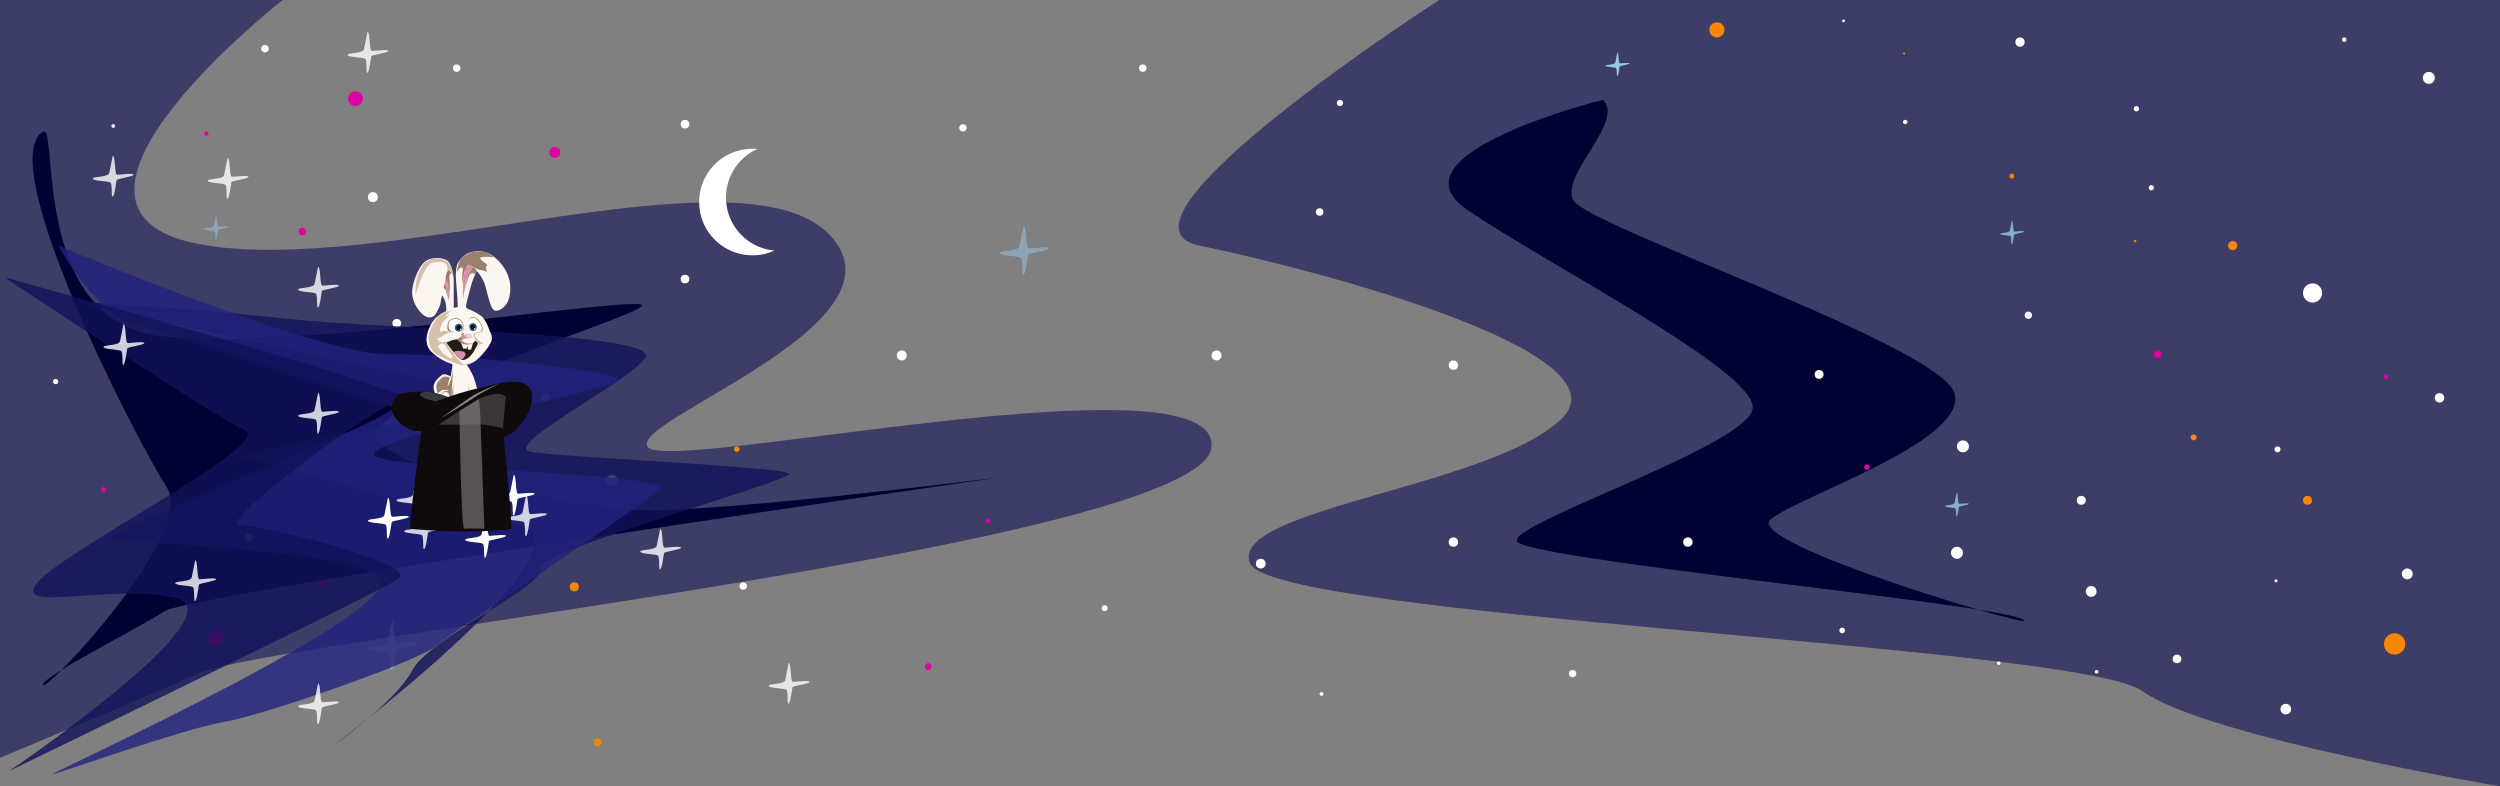 <svg xmlns="http://www.w3.org/2000/svg" viewBox="0 0 1364 429"><rect x="0" y="0" width="1364" height="429" fill="#808080" stroke="none"/><defs><style>.cls-1,.cls-9{fill:#121259;}.cls-1{opacity:0.6;}.cls-2{fill:#003;}.cls-3,.cls-4,.cls-5{fill:#98c9ea;}.cls-3{opacity:0.5;}.cls-10,.cls-11,.cls-4,.cls-9{opacity:0.8;}.cls-11,.cls-6{fill:#fff;}.cls-7{fill:#dd00a1;}.cls-8{fill:#f88600;}.cls-10{fill:#22227f;}.cls-12{fill:#fcf6f0;}.cls-13{fill:#9a806c;}.cls-14{fill:#d4bfab;}.cls-15{fill:#211c16;}.cls-16{fill:#dc8faa;}.cls-17{fill:#b79b85;}.cls-18{fill:#f2d3dc;}.cls-19{fill:#326075;}.cls-20{fill:#0a0508;}.cls-21{fill:#fdf9f4;}.cls-22{fill:#0f0b0d;}.cls-23{fill:#3a3b40;}.cls-24{fill:#3b3739;}.cls-25,.cls-26{fill:#898787;}.cls-26{opacity:0.59;}</style></defs><g id="Layer_2" data-name="Layer 2"><g id="Layer_1-2" data-name="Layer 1"><g id="background"><path class="cls-1" d="M154.23,0S9.29,113.32,107.37,132.93,403.22,78.45,452,127.49s-111.43,102.43-98.35,116.6,312.76-52.31,307.31,0-513.27,105.7-552.5,123.14S0,413.46,0,413.46V0Z"/><path class="cls-1" d="M785.19,0S595.58,122,654.42,134s236.48,57.76,197.25,94.81-181.32,49-169.67,78.46,452.57,44.79,486.79,69.75S1364,429,1364,429V0Z"/><path class="cls-2" d="M23.46,71.91c8.46-5.08-6.54,101.34,62.11,111.15s267-22.88,264.81-16.34S181.47,222.29,208.71,243s99.17,30.51,131.86,34.87,204.88-17.44,204.88-17.44-440.26,63.21-455.52,73-67.56,36-66.47,40.32S107.37,291,91,265.88-3.79,88.25,23.46,71.91Z"/><path class="cls-2" d="M874.55,54.47s-118.78,29.43-74.1,59.94,158,88.25,155.83,108.42S823.33,285.5,827.69,295.31s258.27,33.78,275.71,42.5S949.75,296.4,966.09,283.32,1074,240.49,1066.35,214.5,864.74,123.13,858.21,109,886.54,66.46,874.55,54.47Z"/><path class="cls-3" d="M558.48,123.16c1.9,0,.95,12.38,2.86,12.38s10.81-1.27,10.81,0S561.34,138.08,561,139s-1.27,10.17-2.54,10.8,0-8.26-1.59-9.21-11.77-1-11.45-2.55,10.18-.63,10.81-3.81Z"/><path class="cls-4" d="M1097.66,120.36c.93,0,.47,6,1.4,6s5.28-.62,5.28,0-5.28,1.24-5.44,1.71-.62,5-1.24,5.28,0-4-.77-4.51-5.75-.46-5.59-1.24,5-.31,5.28-1.86Z"/><path class="cls-4" d="M1067.56,268.9c.93,0,.46,6,1.39,6s5.28-.62,5.28,0-5.28,1.24-5.43,1.71-.62,5-1.24,5.27,0-4-.78-4.5-5.74-.46-5.59-1.24,5-.31,5.28-1.86Z"/><path class="cls-5" d="M882.42,28.61c.93,0,.46,6,1.4,6s5.27-.62,5.27,0-5.27,1.24-5.43,1.71-.62,5-1.24,5.27,0-4-.78-4.5-5.74-.46-5.59-1.24,5-.31,5.28-1.86Z"/><path class="cls-3" d="M213.8,338.82c1.91,0,.95,12.38,2.86,12.38s10.81-1.28,10.81,0-10.81,2.54-11.13,3.49-1.27,10.18-2.54,10.81,0-8.26-1.59-9.22-11.76-.95-11.44-2.54,10.17-.64,10.8-3.82S213.8,338.82,213.8,338.82Z"/><path class="cls-3" d="M117.77,117.74c.93,0,.46,6,1.39,6s5.28-.62,5.28,0-5.28,1.24-5.43,1.71-.62,5-1.24,5.28,0-4-.78-4.5-5.74-.47-5.59-1.25,5-.31,5.28-1.86Z"/><circle class="cls-6" cx="135.77" cy="293.2" r="2.25"/><circle class="cls-6" cx="203.46" cy="107.54" r="2.71"/><circle class="cls-6" cx="333.77" cy="262.33" r="3.26"/><circle class="cls-6" cx="373.73" cy="152.25" r="2.37"/><path class="cls-6" d="M489.3,77.12v0Z"/><circle class="cls-6" cx="373.73" cy="67.74" r="2.37"/><circle class="cls-6" cx="492.01" cy="193.94" r="2.7"/><circle class="cls-6" cx="663.74" cy="193.94" r="2.7"/><circle class="cls-6" cx="719.98" cy="115.67" r="2.07"/><circle class="cls-6" cx="731.05" cy="56.17" r="1.7"/><circle class="cls-6" cx="623.5" cy="37.17" r="2.04"/><circle class="cls-6" cx="525.38" cy="69.74" r="2"/><circle class="cls-6" cx="602.68" cy="331.81" r="1.63"/><circle class="cls-6" cx="792.96" cy="295.76" r="2.56"/><circle class="cls-6" cx="920.91" cy="295.76" r="2.56"/><circle class="cls-6" cx="1070.98" cy="243.54" r="3.27"/><circle class="cls-6" cx="1067.71" cy="301.59" r="3.27"/><circle class="cls-6" cx="1106.65" cy="171.99" r="2"/><circle class="cls-6" cx="1039.47" cy="66.55" r="1.19"/><circle class="cls-6" cx="992.5" cy="204.29" r="2.43"/><circle class="cls-6" cx="792.96" cy="199.21" r="2.56"/><circle class="cls-6" cx="858.02" cy="367.53" r="1.99"/><circle class="cls-6" cx="687.86" cy="307.51" r="2.65"/><circle class="cls-6" cx="405.53" cy="319.74" r="2.03"/><circle class="cls-6" cx="216.48" cy="176.36" r="2.37"/><circle class="cls-6" cx="297.5" cy="216.65" r="2.15"/><circle class="cls-6" cx="253.67" cy="275.42" r="1.63"/><circle class="cls-6" cx="30.34" cy="208.17" r="1.44"/><circle class="cls-6" cx="144.56" cy="26.55" r="2.04"/><circle class="cls-6" cx="249.17" cy="37.17" r="2.04"/><circle class="cls-6" cx="61.78" cy="68.74" r="1"/><circle class="cls-6" cx="721.01" cy="378.62" r="1.04"/><circle class="cls-6" cx="1165.62" cy="59.34" r="1.46"/><circle class="cls-6" cx="1261.74" cy="159.85" r="5.23"/><circle class="cls-6" cx="1242.62" cy="245.18" r="1.63"/><circle class="cls-6" cx="1241.8" cy="316.9" r="0.82"/><circle class="cls-6" cx="1135.55" cy="272.97" r="2.45"/><circle class="cls-6" cx="1143.9" cy="366.53" r="1"/><circle class="cls-6" cx="1005.08" cy="343.97" r="1.53"/><circle class="cls-6" cx="1090.49" cy="361.86" r="0.97"/><circle class="cls-6" cx="1140.95" cy="322.69" r="2.95"/><circle class="cls-6" cx="1187.76" cy="359.51" r="2.36"/><circle class="cls-6" cx="1247.14" cy="386.89" r="2.89"/><circle class="cls-6" cx="1313.41" cy="313.12" r="2.96"/><circle class="cls-6" cx="1325.17" cy="42.48" r="3.27"/><circle class="cls-6" cx="1278.99" cy="21.64" r="1.23"/><circle class="cls-6" cx="1173.74" cy="102.44" r="1.41"/><circle class="cls-6" cx="1102.12" cy="22.95" r="2.53"/><circle class="cls-6" cx="1005.85" cy="11.38" r="0.77"/><circle class="cls-6" cx="1331" cy="217.06" r="2.56"/><circle class="cls-7" cx="1301.88" cy="205.51" r="1.22"/><circle class="cls-7" cx="539.1" cy="284.07" r="1.3"/><circle class="cls-7" cx="506.42" cy="363.7" r="1.84"/><circle class="cls-7" cx="302.67" cy="83.14" r="3.01"/><circle class="cls-7" cx="236.79" cy="195.29" r="1.35"/><circle class="cls-7" cx="164.98" cy="126.29" r="2.03"/><circle class="cls-7" cx="193.93" cy="53.86" r="4.02"/><circle class="cls-7" cx="56.5" cy="267.02" r="1.44"/><circle class="cls-7" cx="112.59" cy="72.92" r="1.19"/><circle class="cls-7" cx="175.24" cy="318.3" r="1.44"/><circle class="cls-7" cx="117.88" cy="348.07" r="4.1"/><circle class="cls-7" cx="1018.54" cy="254.86" r="1.5"/><circle class="cls-7" cx="1177.18" cy="193.26" r="2.03"/><circle class="cls-8" cx="1097.67" cy="96.09" r="1.35"/><circle class="cls-8" cx="401.99" cy="245.05" r="1.51"/><circle class="cls-8" cx="313.37" cy="320.2" r="2.49"/><circle class="cls-8" cx="326.05" cy="405.01" r="2.09"/><circle class="cls-8" cx="1038.88" cy="29.18" r="0.59"/><circle class="cls-8" cx="1164.89" cy="131.52" r="0.73"/><circle class="cls-8" cx="1196.85" cy="238.64" r="1.63"/><circle class="cls-8" cx="1258.96" cy="272.97" r="2.45"/><circle class="cls-8" cx="1306.49" cy="351.33" r="5.82"/><circle class="cls-8" cx="1218.15" cy="134.02" r="2.5"/><circle class="cls-8" cx="936.74" cy="16.28" r="4.14"/></g><path class="cls-9" d="M40.48,164.64s65.37,3.69,117,9.35,204.32,7.38,194.52,21.3-79.44,48.3-62.06,51.27,137.25,8.1,140.52,11.8-139.67,42.69-135.77,51.8S234.32,348,225.06,365.53s-43.59,41.58-43.59,41.58S334.56,291.7,279.81,285.87,151,250.08,128.07,250.63,303.38,216,277.3,214.5,40.48,164.64,40.48,164.64Z"/><path class="cls-10" d="M31.78,134s142.06,59.6,179.11,59.22S345.63,202.7,337,208.17,185.1,242.45,206.17,249.54,369.15,258.36,360,267s-112,77-121.52,85.16S146.4,389.57,122,393.93s-90.35,28.33-93.07,28.33,200.33-92.08,177.26-107.88S69.4,297.62,62.78,293.2s166-69.6,151.33-71.62S92.66,181.1,72.5,176.36,31.78,134,31.78,134Z"/><path class="cls-9" d="M2.25,151.21s231.86,64,217.67,66.42-103,68.87-89.38,68.87,99.17,21.38,86.64,29.49-212,104.55-212,104.55,126.85-86.11,90.67-94.27-87.4,8.39-76-7.79,130.23-76.38,113.88-83.6S2.25,151.21,2.25,151.21Z"/><path class="cls-6" d="M396.4,111.89A29.06,29.06,0,0,1,413.17,81.3a29.06,29.06,0,1,0,9.35,55.41A29.06,29.06,0,0,1,396.4,111.89Z"/><g id="stars"><path class="cls-6" d="M211.63,271.64c1.59,0,.79,10.32,2.38,10.32s9-1.06,9,0-9,2.12-9.27,2.91-1.06,8.48-2.12,9,0-6.89-1.33-7.68-9.8-.8-9.54-2.12,8.48-.53,9-3.18S211.63,271.64,211.63,271.64Z"/><path class="cls-6" d="M264.68,282.06c1.59,0,.8,10.32,2.39,10.32s9-1.06,9,0-9,2.12-9.28,2.91-1.06,8.48-2.12,9,0-6.89-1.32-7.68-9.8-.8-9.54-2.12,8.48-.53,9-3.18Z"/><path class="cls-6" d="M280.28,259.07c1.59,0,.8,10.32,2.39,10.32s9-1.06,9,0-9,2.12-9.27,2.91-1.06,8.48-2.12,9,0-6.89-1.32-7.68-9.81-.8-9.54-2.12,8.48-.53,9-3.18Z"/><path class="cls-11" d="M287,270.21c1.58,0,.79,10.31,2.38,10.31s9-1.06,9,0-9,2.12-9.28,2.92-1.05,8.47-2.11,9,0-6.89-1.33-7.68-9.8-.79-9.54-2.12,8.48-.53,9-3.18S287,270.21,287,270.21Z"/><path class="cls-11" d="M227.21,260.51c1.59,0,.79,10.32,2.38,10.32s9-1.06,9,0-9,2.11-9.27,2.91-1.06,8.48-2.12,9,0-6.89-1.33-7.69-9.8-.79-9.54-2.12,8.48-.53,9-3.17S227.21,260.51,227.21,260.51Z"/><path class="cls-11" d="M231.42,277.36c1.59,0,.8,10.32,2.39,10.32s9-1.06,9,0-9,2.11-9.27,2.91-1.06,8.48-2.12,9,0-6.89-1.32-7.69-9.81-.79-9.54-2.12,8.48-.53,9-3.17Z"/><path class="cls-11" d="M173.54,214.36c1.59,0,.79,10.32,2.38,10.32s9-1.06,9,0-9,2.12-9.27,2.91-1.06,8.48-2.12,9,0-6.89-1.33-7.68-9.8-.8-9.53-2.12,8.47-.53,9-3.18S173.54,214.36,173.54,214.36Z"/><path class="cls-11" d="M173.54,145.55c1.59,0,.79,10.31,2.38,10.31s9-1.06,9,0-9,2.12-9.27,2.92-1.06,8.48-2.12,9,0-6.89-1.33-7.69-9.8-.79-9.53-2.12,8.47-.53,9-3.18S173.54,145.55,173.54,145.55Z"/><path class="cls-11" d="M67.36,176.86c1.59,0,.8,10.32,2.39,10.32s9-1.06,9,0-9,2.12-9.28,2.91-1.06,8.48-2.12,9,0-6.89-1.32-7.68-9.8-.8-9.54-2.12,8.48-.53,9-3.18Z"/><path class="cls-11" d="M124.18,86.15c1.59,0,.79,10.32,2.38,10.32s9-1.06,9,0-9,2.12-9.27,2.91-1.06,8.48-2.12,9,0-6.89-1.33-7.68-9.8-.8-9.54-2.12,8.48-.53,9-3.18S124.18,86.15,124.18,86.15Z"/><path class="cls-11" d="M61.52,85c1.59,0,.79,10.32,2.38,10.32s9-1.06,9,0-9,2.12-9.27,2.91-1.06,8.48-2.12,9,0-6.89-1.33-7.68-9.8-.8-9.54-2.12,8.48-.53,9-3.18S61.52,85,61.52,85Z"/><path class="cls-11" d="M200.5,17.47c1.59,0,.79,10.32,2.38,10.32s9-1.06,9,0-9,2.12-9.27,2.91-1.06,8.48-2.12,9,0-6.89-1.33-7.68-9.8-.8-9.54-2.12,8.48-.53,9-3.18S200.5,17.47,200.5,17.47Z"/><path class="cls-11" d="M106.48,305.72c1.59,0,.8,10.32,2.39,10.32s9-1.06,9,0-9,2.12-9.28,2.91-1.06,8.48-2.12,9,0-6.89-1.32-7.68-9.8-.8-9.54-2.12,8.48-.53,9-3.18Z"/><path class="cls-11" d="M173.54,372.87c1.59,0,.79,10.31,2.38,10.31s9-1.06,9,0-9,2.12-9.27,2.92-1.06,8.48-2.12,9,0-6.89-1.33-7.69-9.8-.79-9.53-2.12,8.47-.53,9-3.18S173.54,372.87,173.54,372.87Z"/><path class="cls-11" d="M360.2,288.49c1.59,0,.79,10.32,2.38,10.32s9-1.06,9,0-9,2.12-9.27,2.91-1.06,8.48-2.12,9,0-6.89-1.33-7.68-9.8-.8-9.53-2.12,8.47-.53,9-3.18S360.2,288.49,360.2,288.49Z"/><path class="cls-11" d="M430.27,361.73c1.59,0,.8,10.32,2.39,10.32s9-1.06,9,0-9,2.12-9.27,2.91-1.06,8.48-2.12,9,0-6.89-1.32-7.68-9.81-.8-9.54-2.12,8.48-.53,9-3.18Z"/></g><g id="bunny"><path class="cls-12" d="M249.85,226.28l6.52-.28s8.92,3,12,3.81,11.3,3.56,11.86,3.22.56-5.5-1.26-7.45-3.62-4.18-8.78-5.16a23,23,0,0,0-8.12-.37s2.31-2.35,1.84-3.81-3.2-2.88-3.2-2.88-1.54-5.63-2.52-8.14A40.34,40.34,0,0,0,254.7,199s3.57-.44,7.36-4.45,6.16-7.63,6.3-9.72a6.7,6.7,0,0,0-1-3.77s-2-6.28-4.55-8.44a25.08,25.08,0,0,0-7-3.81c-1.39-.58-1.67-1.14-1.53-2.25s2.09-8.51,2.93-11.44a57.25,57.25,0,0,1,2.91-7.23,20.93,20.93,0,0,1,5,9.26c1.54,5.92,2.79,12.06,5.17,12.34s6.13-2.24,7.39-6.63a20.57,20.57,0,0,0-2.1-15.88c-3.2-5.25-8.14-9.54-13.55-9.83s-7.92,1.37-10.29,3.88-3.56,4.61-2.83,13.39.91,13.11.91,13.11l-2.27.42V153.9c0-.76,0-1.55-.1-2.36-.28-3.28-1.16-6.72-2.7-8.59a4.4,4.4,0,0,0-1.24-1.07c-2.79-1.51-8.92-1.65-12,1.14s-6.82,11.3-6.62,17.09,4.74,11.35,7.42,12.54a4,4,0,0,0,5.61-1.74c1-1.81,2.37-4.35,2.51-5.94a22.66,22.66,0,0,1,.84-3.82,13.88,13.88,0,0,1,1.95,4.46,34.43,34.43,0,0,1,.28,4.18,16.05,16.05,0,0,0-9,8.51c-3.25,6.84-1.64,11.44,1.25,13.95a27.24,27.24,0,0,0,10.71,6.29c.55.18.42,1.15,0,3.5s-.56,3.46-.56,3.46-3.21-2.23-4.88-.84-4.33,3.44-4.47,6.46a7.26,7.26,0,0,0,2.1,5.12s-1.54,1.67,1.39,4.6c0,0-6-2.1-8.5.69s-4.44,4.53-4.87,6.87-.45,3.87.95,3.87a39.28,39.28,0,0,0,5.63-1.11s4.14-.33,6.09-1.35,3.53-2.74,5.25-2.56C247.16,227.53,249.4,227.69,249.85,226.28Z"/><path class="cls-13" d="M247.27,201.7s-.89,12.13-.89,13.44,0,2.3.44,2.51a6,6,0,0,0,2.23.73c.83,0-1.52,0-1.94.42s-.42-1.36-.73-1-1.12-3-2.13-3.57-1.82-.64-2.32-.1-.86-.89,1.83-.78-1-.84-2.17-.58a7.76,7.76,0,0,0-2.74,2s-1.68-4.44,0-6.33,2.4-2.92,3.82-3a5.58,5.58,0,0,1,2.77.68s-1.1,3.4-1.15,3.82a4.63,4.63,0,0,0,0,.89s1-2,1.46-3S247.27,201.7,247.27,201.7Z"/><path class="cls-14" d="M241,214.46s-1.67,1.36-1.67,2.72.26,2.46.84,2.87.94,1.31,2.09,1.63,6.07,1.83,6.64,2,1,1.83,1,1.83l-.09.79,6.52-.28s20.24,5.35,20.81,5.35a1.38,1.38,0,0,0,1.15-1.15,7.18,7.18,0,0,0-1.51-4.13,8.74,8.74,0,0,0-2.09-1.83s2.14,2.09,2.19,3.55-.21,2.36-1.36,2-2.56-3.29-4.7-4.08a35.18,35.18,0,0,0-7.54-2c-1.83-.11-5.23-.32-4.91-.82a7.34,7.34,0,0,1,1.46-1.28s-2.19.42-1.88-.1,2.72-1.1,2.72-1.1-2.82.31-2.82,0-4.76,2.53-4.76,2.53c-.74,0,.05,0-.74,0s-1-.26-3.16-.52-6.56-1.68-7.4-2.88-1.88-1.78-.89-3.56,2-2,2.25-2A1.72,1.72,0,0,0,241,214.46Z"/><path class="cls-13" d="M235,220.63s-4.71,1.57-6.17,4.45-2.59,5.33-2.18,5.8a13.46,13.46,0,0,1,.95,1.39l4.42-.92a9.38,9.38,0,0,1-3-.21c-.74-.36-.89-3.76.26-5.39a16,16,0,0,1,4-3.71A10.82,10.82,0,0,0,235,220.63Z"/><path class="cls-14" d="M235,223.77s-2,1.15-2.51,2.3a12.18,12.18,0,0,0-.84,3.4,9.5,9.5,0,0,0,.37,1.88s3.29-.68,4.08-.89,3.63-.31,4.4-1.36,2.2-2.44,3.13-2.14a16.29,16.29,0,0,0,3.56.15l1.3-.15s-2.73-.16-3.92-.32a4.72,4.72,0,0,0-4.13,1.36,6.31,6.31,0,0,1-4.71,1.52c-1.3-.05-2.09-.78-2.14-1.57A4.62,4.62,0,0,1,235,223.77Z"/><path class="cls-13" d="M247.48,222.83s2.4-.08,4,0,3.44-1,4.28-1.49,1.74-1.29,1.74-1.81-1.94-.26-2.41-.89a4.27,4.27,0,0,1-.41-2.19c0-.21,1.09-4.5,1.09-4.5s-1.3,3.87-.68,5.18.89,1.93,1.89,1.75a11.55,11.55,0,0,0,2.51-1,4.6,4.6,0,0,1-1.36,1.41c-.63.26-.16,1.1.42,1.36s-1.42,1-2.78,1.46-4.34,1-4.76,1.26-.57.31-.73.89-.36,1.25-.36,1.25a4.86,4.86,0,0,0-1-1.83A6.66,6.66,0,0,0,247.48,222.83Z"/><path class="cls-14" d="M248.07,169.31s-7.18.53-9.62,4.17-4.67,8.61-4.67,10.65.83,7,4.74,9.37a59.34,59.34,0,0,0,9.83,4.54,9.85,9.85,0,0,0,5.14,1,18.6,18.6,0,0,0,5.37-2s-4.88,2-6.13,1.48-3.82-3.71-4.45-4.48-4.62-7-4.62-7l1.9-1a20,20,0,0,0-3.77.7,1.68,1.68,0,0,1-.49.2,5.2,5.2,0,0,1-1.18.15,5.07,5.07,0,0,1,.75.07,2.38,2.38,0,0,1,1.9,1.11c.49,1.19,3.49,5,4,6.14s-.91,1.19-1.89.63-3.34-2.09-3.9-3.21-1.61-1.74-2-2.37.21-1.05.7-1.33a6.38,6.38,0,0,1,2.65-1c1.24-.07-3.28-.84-3.62-.84s1.25-.56,1.25-.56l-2-.59A27.72,27.72,0,0,0,242,183a10.73,10.73,0,0,1,3.36-1.6c.42-.07,2.79-.14,2.79-.14a48.4,48.4,0,0,0-6.21-.7c-1.11.14-1.46.63-1.81.21s.42-3.62,1.47-5,3.76-4,4-4.25-2,1-2.58,1.11S245.7,169.17,248.07,169.31Z"/><path class="cls-15" d="M249.53,185.1a15.78,15.78,0,0,0-4,.94l-1.9,1s6.36,9.13,8.66,9.34,4.75-2.3,5.86-4.11,2.53-4.32,2.52-4.88v-.56l-1.18-1-1.47,1.4-1,3.51h-1.82v-2.12l-.62,1.57h-1.83l-1.31-3.31Z"/><path class="cls-16" d="M247.48,192a7.52,7.52,0,0,1,2.4-.59l.63.11a6.38,6.38,0,0,1,1.67.18c1.4.24,1.82,1.08,1.82,1.7s-.86,1.4-1.27,2.17-1.49.26-1.49.26S248.2,192.93,247.48,192Z"/><path class="cls-17" d="M247.48,209.65s-1.1,4.65-1.1,5.49-.38,2.49,1.4,2.94a9.15,9.15,0,0,0,3,.46c.35,0,.71-.94.71-.94s-.21.57-1.72.31-2.3-.73-2.46-2A61.73,61.73,0,0,1,247.48,209.65Z"/><path class="cls-17" d="M256.16,209.07s-1.26,6.46-1.32,6.7a7.16,7.16,0,0,0,.56,1.95,4.41,4.41,0,0,0,.76.83,5.66,5.66,0,0,1-.66-3.15C255.53,213.26,256.16,209.07,256.16,209.07Z"/><path class="cls-17" d="M249.53,185.1s1.82-.86,2.18-1.55a.83.83,0,0,0-.26-1.1l1.28-.89s.76.58.5,1.05.4,1.48.77,1.52a.68.68,0,0,1,.5.38l-2.73,1a5.75,5.75,0,0,0,2.23,1.57,7.89,7.89,0,0,0,2.89.32,4.32,4.32,0,0,1,1.15-.14,7.1,7.1,0,0,1-2.82.76,7.61,7.61,0,0,1-3.8-1.11Z"/><path class="cls-14" d="M258,182.4a8.6,8.6,0,0,0,.82,1.73,5.81,5.81,0,0,1,.65,1.7s.43.89,1.18,1,.59.4.59.4l-.58,3.53s.69-3,1.37-3.06,2.88-.57,2.88-.57a2.71,2.71,0,0,1-2.25-.32c-1.1-.73-1.21-1.1-1.68-1.25s-.89-.85-1.25-1.34-1.26-1.28-.63-1.8a11.56,11.56,0,0,1,3.61-1.36c.47,0,.59-1.06.53-1.69s.41,1.11-1.42,1.53A9.49,9.49,0,0,0,258,182.4Z"/><path class="cls-13" d="M249.53,185.1l2.18-1.55.06,1.93s-.63.48.41,1.05,2.51,1.49,3,1.46a11.59,11.59,0,0,1-2.84-.58A22.18,22.18,0,0,1,249.53,185.1Z"/><ellipse class="cls-16" cx="255.3" cy="183.41" rx="1.96" ry="1.21"/><ellipse class="cls-18" cx="255.64" cy="183.27" rx="1.5" ry="0.93"/><path class="cls-6" d="M257.86,181.56a2.76,2.76,0,0,1-1.31-1.51,21,21,0,0,1-.57-2.66,11.22,11.22,0,0,1,0-2.92,2,2,0,0,1,.6-.82l.81-.4h1.47l1.51.94,1.39,1.9,1.09,2,.13,1.67-.67.86a22.5,22.5,0,0,1-2.88.76Z"/><path class="cls-6" d="M251.35,181.75l.83-.19.77-2-.22-1.82-.7-2L251,174.42l-2-.55-1.8.16-1.52.81-1.07,1.68v1.93l.24,1.41.91.73a8.25,8.25,0,0,1,1.27.32A34.4,34.4,0,0,0,251.35,181.75Z"/><circle class="cls-19" cx="250.27" cy="178.77" r="2.14"/><circle class="cls-20" cx="250.27" cy="178.77" r="1.28"/><circle class="cls-21" cx="251.35" cy="179.73" r="0.38"/><path class="cls-19" d="M256.55,180.05a2.15,2.15,0,1,0-.57-2.35Z"/><circle class="cls-20" cx="257.96" cy="178.39" r="1.28"/><circle class="cls-21" cx="259.04" cy="179.35" r="0.38"/><path class="cls-14" d="M226.66,161.36s4.67-17.44,9.7-18.13,6.39-.07,7.3,1.46,0,4.74,0,4.74.58-2.53,1.83-1.51,2,3.62,2,3.62-.89-6.83-3.38-8.6a10,10,0,0,0-10.84-.62c-4.3,2.37-6.11,10.6-6.32,12.27S226.66,161.36,226.66,161.36Z"/><path class="cls-16" d="M242.35,155.64l1.31-6.21a24.38,24.38,0,0,1,1.27,4.95c.14,1.89.35,7,.35,7a13.5,13.5,0,0,1-.68,2.57,54.37,54.37,0,0,0-1.34-6.27C242.84,156.89,242.35,155.64,242.35,155.64Z"/><path class="cls-16" d="M252.73,162.89c-.34-1-.15-9.27,0-10.46s.8-5.3,1.42-6.07,1.49-1.74,1.49-1.74l2.32,1a25.53,25.53,0,0,0-3,5.51C254.07,153.83,252.73,162.89,252.73,162.89Z"/><path class="cls-13" d="M242,157.11l.44-1.93a13.75,13.75,0,0,1,1.11,2.9c.07.84,1,5.52,1,5.52s-1.27-5.44-1.64-5.78A9.37,9.37,0,0,0,242,157.11Z"/><path class="cls-13" d="M243.14,151.91a14.57,14.57,0,0,1,.68-3.24c.35-.47.64-1,1-1a2.83,2.83,0,0,1,1.43,1.14c.31.52-.28.28-.68.83s-.28,1.31-.31,2.46.18,3.08.16,4.42-.22,3.34-.22,3.34-.36-4.86-.83-5.93A10.5,10.5,0,0,0,243.14,151.91Z"/><path class="cls-13" d="M258,145.67s-2.45,3.49-3,5.51-1.63,8.7-1.63,8.7,1.7-8.7,3-10.1a1.83,1.83,0,0,1,2.56-.35h.56l.7-1.52a7.94,7.94,0,0,0-1.08-1.56A3.56,3.56,0,0,0,258,145.67Z"/><path class="cls-13" d="M249.18,148.53s.87-5.86,2.59-7.47,5.12-3.73,7.27-3.82,6.22-.08,7.53,1.11a13.69,13.69,0,0,0,3.27,2s-8.38-.75-7.82.63,3.48,2.78,3.69,3.62-.76,1-.76,1,1.25,3.55,0,2.58-3.54-.73-4.25-1.24-4.19-2-5.06-2.39c-.39-.17-2.45,3.62-2.49,4.81s-1,5.3-1,5.3a54.54,54.54,0,0,1,.23-6.81C252.74,146.29,252.31,143.93,249.18,148.53Z"/><path class="cls-13" d="M248.45,181.3s-2.69-.43-3.15-.49a1.57,1.57,0,0,1-1.13-1.08,8,8,0,0,1,.43-4,4,4,0,0,1,2.88-2,4.73,4.73,0,0,1,3.1.31,3.33,3.33,0,0,1,1.83,2,7.14,7.14,0,0,1,.54,3.48,3.67,3.67,0,0,1-.77,2,1.48,1.48,0,0,1-.83.19,1.62,1.62,0,0,0,1.22-1.43,5.12,5.12,0,0,0-.16-3.22c-.47-1.13-.61-2-1.67-2.46a4.65,4.65,0,0,0-3.89-.28c-1.39.63-1.92,1.36-2,2.44a5.46,5.46,0,0,0,.25,2.87,3.17,3.17,0,0,0,1.91,1.24C247.37,181,248.45,181.3,248.45,181.3Z"/><path class="cls-13" d="M256,174.47a1.7,1.7,0,0,1,1.71-1.43,4.27,4.27,0,0,1,3.59,1.85,9.18,9.18,0,0,1,1.85,3.31c.18.83.23,1.74,0,2s-.05.3-.66.5-3.37,1.09-3.37,1.09,2.85-1,3.21-1.17a1.63,1.63,0,0,0,.58-1.35,6.63,6.63,0,0,0-1.13-3.15c-.72-.93-2.06-2.62-3.39-2.67S256.84,173.37,256,174.47Z"/></g><g id="hat"><path class="cls-22" d="M244.4,216.61s-7.68-3-12.62-3-12.75.8-14.26,1.48-6.31,6.46-2.19,12.38,9.46,7.67,11.51,7.67h3s-7.11,52.91-5.89,53.31S241.83,290,253.26,290s24.46-.81,25.56-1.48-4-50.21-4-50.21,4.8-.54,10.22-8.08,6.57-14.13,4-18.3-9.83-4.45-19.57-2.16S252.9,213.65,244.4,216.61Z"/><path class="cls-23" d="M231.78,213.65s-3.84.67-2.19,2.28,8.09,3.1,8.09,3.1l6.72-2.42S235.22,213.55,231.78,213.65Z"/><path class="cls-24" d="M239.32,231.82S258.25,218.9,262.77,217s9.19-2.29,10.56-1.88a11.23,11.23,0,0,1,2.61,1.21l-1.51,17.23a62.62,62.62,0,0,0-15.63-2C250.16,231.55,239.32,231.82,239.32,231.82Z"/><path class="cls-25" d="M240.28,228.32s16.18-11.73,19.2-13.34S272.89,209,272.89,209s-10,5-14.51,8.12S240.28,228.32,240.28,228.32Z"/><path class="cls-26" d="M250.65,224.28s.92,64.48,2.61,64.21,11,0,11,0-2.06-56.94-2.19-61.38-.81-9.37-.81-9.37Z"/></g></g></g></svg>